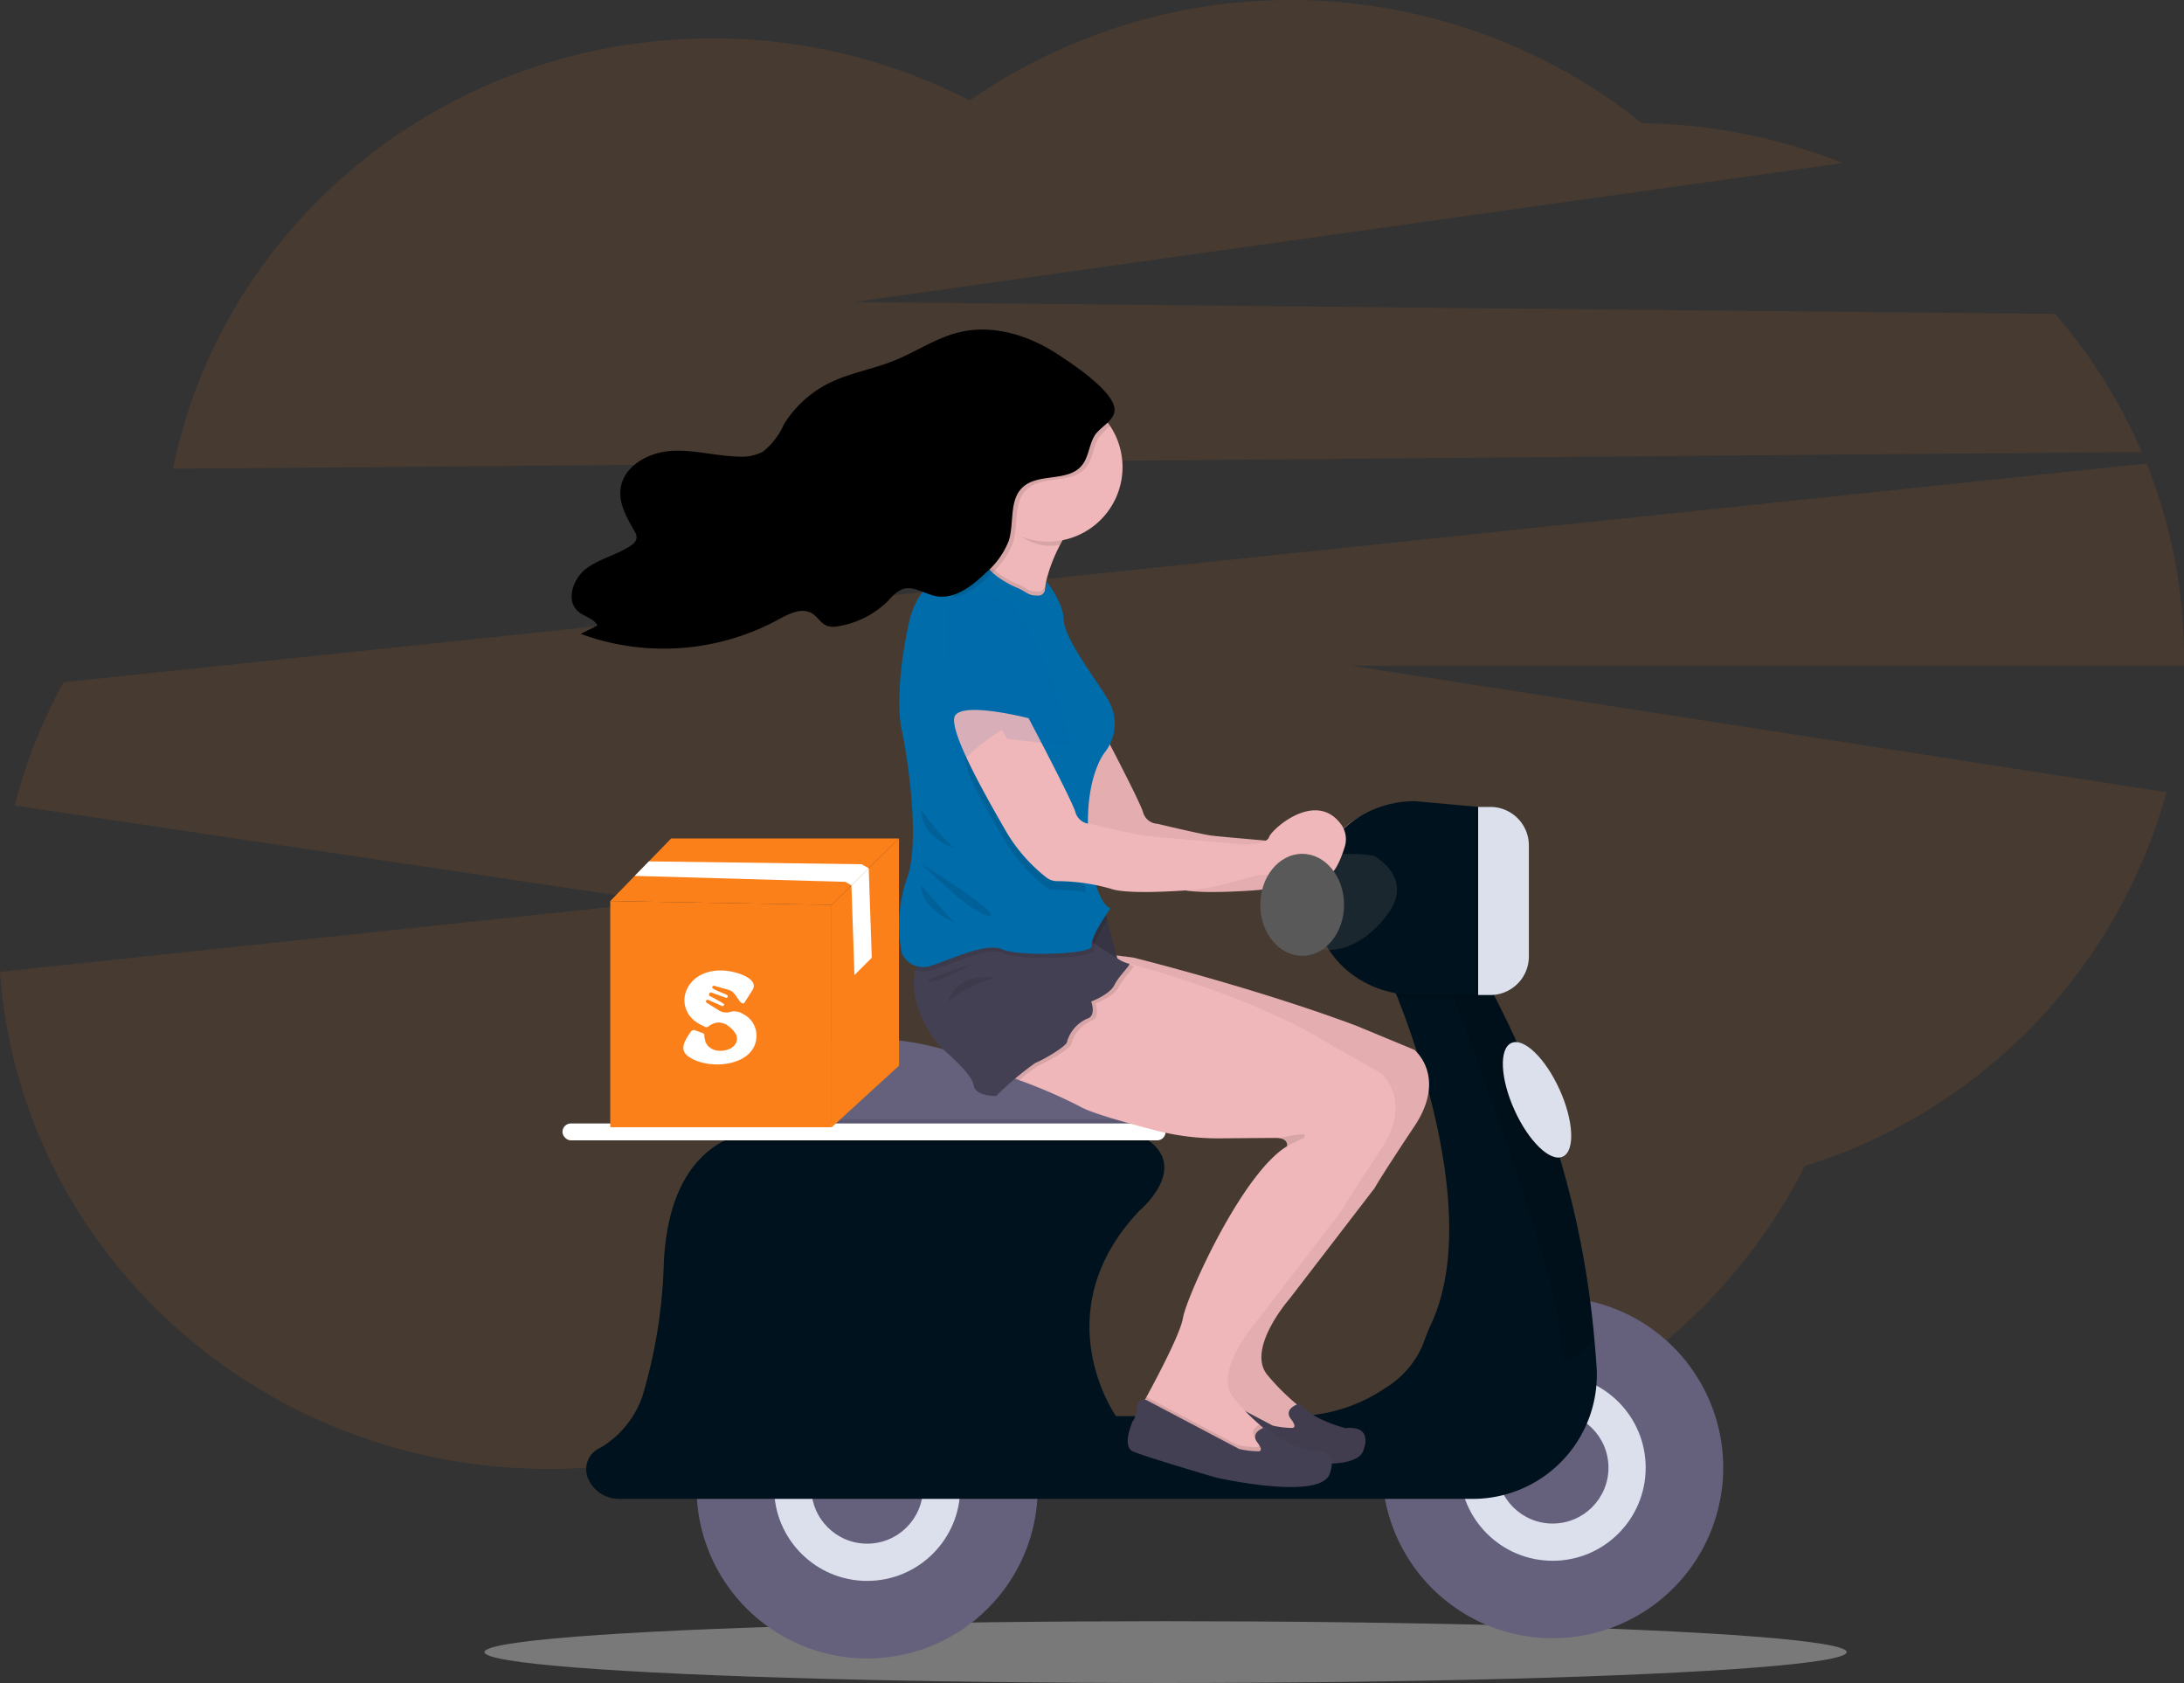 <svg height="167.241" viewBox="0 0 217.083 167.241" width="217.083" xmlns="http://www.w3.org/2000/svg"><rect x="0" y="0" width="217.083" height="167.241" fill="#333333" stroke="none"/><path d="m351.217 90.47a52.869 52.869 0 0 0 -8.609-13.72l-119.467-1.178 98.359-13.814a55.876 55.876 0 0 0 -19.957-3.958 55.935 55.935 0 0 0 -66.817-2.261 55.7 55.7 0 0 0 -25.572-6.165c-26.545 0-48.662 18.385-53.623 42.764z" fill="#fc801a" opacity=".1" transform="translate(-138.335 -45.556)"/><path d="m288.943 288.988a51.648 51.648 0 0 0 -3.722-19.3l-207.05 21.735a52 52 0 0 0 -4.844 12.251l64.121 9.557-65.588 6.969c1.973 27.6 25.632 49.392 54.534 49.392a55.333 55.333 0 0 0 37.564-14.528 55.552 55.552 0 0 0 87.3-15.566 53.9 53.9 0 0 0 35.942-37.145l-81.084-12.576h82.823c0-.263.004-.526.004-.789z" fill="#fc801a" opacity=".1" transform="translate(-71.86 -223.627)"/><ellipse cx="115.855" cy="164.17" fill="#797979" rx="67.701" ry="3.07"/><path d="m622.051 389.662s4.316 8.165 4.651 9.33a1.574 1.574 0 0 0 1.455 1.163s4.3 1.028 5.327 1.165 9.935.89 9.935.89 2.261.07 2.534-.752c.251-.752 4.618-4.7 7.146-1.256a2.514 2.514 0 0 1 .366 2.244c-.464 1.48-1.418 3.829-2.442 2.368-1.439-2.055-3.112-1.478-3.112-.382s-2.3.688-3.054.843c-.411.084-1.825.46-3.048.789a22.2 22.2 0 0 1 -4.341.721c-2.427.158-6.005.29-7.273-.189a19.742 19.742 0 0 0 -5.343-.746 1.757 1.757 0 0 1 -1.042-.374 16.254 16.254 0 0 1 -3.956-4.5c-1.782-3.083-5.446-9.466-5.2-11.316s7.397.002 7.397.002z" fill="#efb7b9" transform="translate(-513.092 -318.29)"/><path d="m622.051 389.662s4.316 8.165 4.651 9.33a1.574 1.574 0 0 0 1.455 1.163s4.3 1.028 5.327 1.165 9.935.89 9.935.89 2.261.07 2.534-.752c.251-.752 4.618-4.7 7.146-1.256a2.514 2.514 0 0 1 .366 2.244c-.464 1.48-1.418 3.829-2.442 2.368-1.439-2.055-3.112-1.478-3.112-.382s-2.3.688-3.054.843c-.411.084-1.825.46-3.048.789a22.2 22.2 0 0 1 -4.341.721c-2.427.158-6.005.29-7.273-.189a19.742 19.742 0 0 0 -5.343-.746 1.757 1.757 0 0 1 -1.042-.374 16.254 16.254 0 0 1 -3.956-4.5c-1.782-3.083-5.446-9.466-5.2-11.316s7.397.002 7.397.002z" opacity=".05" transform="translate(-513.092 -318.29)"/><path d="m833.46 549.993c-1.954 2.125-3.393 2.961-3.325.719.206-6.782-11.714-37.445-11.714-37.445l3.525-.267a91.3 91.3 0 0 1 11.514 36.993z" fill="none" transform="translate(-674.99 -416.933)"/><path d="m842.32 699.4a16.955 16.955 0 0 1 -33.847 1.439c-.025-.275-.043-.551-.051-.822v-.017q-.012-.306-.012-.617a16.955 16.955 0 1 1 33.91 0z" fill="#65617d" transform="translate(-671.037 -553.542)"/><circle cx="154.328" cy="145.847" fill="#dce0ed" r="9.248"/><circle cx="154.328" cy="145.847" fill="#65617d" r="5.549"/><circle cx="86.193" cy="147.847" fill="#65617d" r="16.955"/><circle cx="86.193" cy="147.847" fill="#dce0ed" r="9.248"/><circle cx="86.194" cy="147.847" fill="#65617d" r="5.549"/><path d="m516.418 560.143-40.828.822v-6.018c.366-4.844 5.343-6.544 9.865-7.076a28.316 28.316 0 0 1 10.549.791c8.663 2.294 14.181 2.737 16.9 2.781a2.592 2.592 0 0 1 2.507 2.109c.129.688.257 1.439.376 2.178.09.58.177 1.151.255 1.683.226 1.534.376 2.73.376 2.73z" fill="#65617d" transform="translate(-402.617 -444.494)"/><path d="m492.074 565.859h-84.815a3.34 3.34 0 0 1 -3.093-2 2.32 2.32 0 0 1 1.208-3.073 9.608 9.608 0 0 0 4.176-5.109 50.857 50.857 0 0 0 2.135-13.383c.358-6.755 2.8-10.095 5.446-11.714a10.783 10.783 0 0 1 7.156-1.305l34.389.275a6.609 6.609 0 0 1 1.679 1.1c3.064 2.853-1.4 6.576-1.4 6.576-9.591 10.138-2.331 20.414-2.331 20.414h17.6a16.193 16.193 0 0 0 9.217-2.822 9.285 9.285 0 0 0 3.654-4.195c.271-.736.547-1.469.876-2.181 4.616-10.011-.952-26.3-3.354-32.385-.6-1.515-1-2.4-1-2.4l5.518-.411 3.494-.265h.035a91.374 91.374 0 0 1 11.509 36.993c.09.952.164 1.874.224 2.76a12.331 12.331 0 0 1 -12.321 13.126z" fill="#00121d" transform="translate(-345.701 -416.917)"/><path d="m516.044 588.493h-40.454v-1.683h40.2c.089.569.176 1.141.254 1.683z" opacity=".1" transform="translate(-402.617 -475.574)"/><path d="m511.324 593.145h-42.9a.822.822 0 0 1 -.325-.066 10.783 10.783 0 0 1 7.156-1.305l34.389.275a6.611 6.611 0 0 1 1.68 1.096z" opacity=".1" transform="translate(-396.666 -479.403)"/><rect fill="#fff" height="1.683" rx=".842" width="59.949" x="55.907" y="111.637"/><path d="m833.46 549.993c-1.954 2.125-3.393 2.961-3.325.719.206-6.782-11.714-37.445-11.714-37.445l3.525-.267a91.3 91.3 0 0 1 11.514 36.993z" opacity=".1" transform="translate(-674.99 -416.933)"/><ellipse cx="2.462" cy="6.198" opacity=".1" rx="2.462" ry="6.198" transform="matrix(.911 -.412 .412 .911 147.774 104.865)"/><ellipse cx="2.462" cy="6.198" fill="#dce0ed" rx="2.462" ry="6.198" transform="matrix(.911 -.412 .412 .911 147.98 104.659)"/><path d="m800.6 513v3.22h-6.27a10.8 10.8 0 0 1 -1.743-.14c-.6-1.515-1-2.4-1-2.4l5.518-.411z" opacity=".1" transform="translate(-653.674 -416.933)"/><path d="m772.656 452.2h-6.268c-5.506 0-9.968-4.11-9.968-9.2v-.853c0-5.08 4.462-9.2 9.968-9.2l6.268.569z" fill="#00121d" transform="translate(-625.732 -353.335)"/><path d="m759.151 458.656s3.751 2 1.593 5.395c0 0-2.647 4.34-6.809 3.929l-1.515-9.324s4.98-.463 6.731 0z" fill="#595959" opacity=".3" transform="translate(-622.554 -373.594)"/><path d="m762.56 390.17h1.208a3.827 3.827 0 0 1 3.832 3.83v11.032a3.827 3.827 0 0 1 -3.827 3.827h-1.213z" opacity=".1" transform="translate(-615.842 -309.985)"/><path d="m763.56 390.17h1.208a3.827 3.827 0 0 1 3.832 3.83v11.032a3.827 3.827 0 0 1 -3.827 3.827h-1.213z" fill="#dce0ed" transform="translate(-616.636 -309.985)"/><path d="m618.88 516.236s.968.353 2.261.847a51.181 51.181 0 0 1 5.96 2.579c1.007.633 4.762 1.673 7.573 2.4a24.661 24.661 0 0 0 6.383.787c2.187-.021 4.836-.041 5.567-.041a2.3 2.3 0 0 1 .382.029c.769.127.738.643.719.767v.027c-4.521 2.74-10 15-10.344 17.058-.257 1.541-2.516 5.814-3.629 7.857-.374.684-.617 1.118-.617 1.118l1.371 1.574 3.973 1.782 3.767 1.644a26.542 26.542 0 0 0 4.043 0c.068-.206.068-2.328.068-2.328a11.226 11.226 0 0 1 -1.373-1.044 22.705 22.705 0 0 1 -2.532-2.587c-2.191-2.6 2.193-7.6 2.193-7.6l8.426-10.96s.684-1.233 3.973-6.166 0-7.6 0-7.6l-5.787-2.4c-10.037-3.757-22.144-6.768-22.144-6.768l-.173-.023-2.567-.321z" fill="#efb7b9" transform="translate(-516.459 -412.055)"/><path d="m695.011 715.208s.719.849.181.925a8.955 8.955 0 0 1 -1.952-.23l-8.967-4.727s-.976-.695-1.206.668-.386 1.233-.386 1.233-1.182 2.542 0 3.068 8.28 2.608 8.28 2.608 10.3 2.339 11.279-.36-1.747-2.234-1.747-2.234-3.391-.822-4.548-2.466c-.009 0-1.678.463-.934 1.515z" fill="#444053" transform="translate(-566.729 -574.24)"/><path d="m657.036 516.373-5.787-2.4c-10.038-3.759-22.149-6.773-22.149-6.773l-.173-.023-2.567-.321-7.485 9.376s.968.353 2.261.847a51.19 51.19 0 0 1 5.96 2.579c1.007.633 4.762 1.673 7.573 2.4a24.663 24.663 0 0 0 6.383.787c2.187-.021 4.836-.041 5.567-.041a2.3 2.3 0 0 1 .382.029c.769.127.738.643.719.767v.027c-4.521 2.74-10 15-10.344 17.058-.257 1.541-2.516 5.814-3.629 7.857l-.15.275c-.3-.049-.67.057-.8.834-.232 1.361-.386 1.233-.386 1.233s-1.182 2.542 0 3.068 8.274 2.608 8.274 2.608 10.3 2.339 11.279-.36-1.747-2.234-1.747-2.234-3.391-.822-4.548-2.466a2.273 2.273 0 0 0 -.3.111c-.121-.1-.251-.205-.388-.325a22.71 22.71 0 0 1 -2.532-2.587c-2.191-2.6 2.193-7.6 2.193-7.6l8.426-10.96s.684-1.233 3.973-6.165-.005-7.601-.005-7.601z" opacity=".05" transform="translate(-516.459 -412.055)"/><path d="m585.3 286.9.312.395.175.22 1.089 1.371s2.6.834 4.879 1.375c2.374.561 4.4.806 2.789-.536-1-.832-1.065-2.226-.7-3.72a15.391 15.391 0 0 1 1.307-3.309q.121-.234.24-.456a27.412 27.412 0 0 1 1.693-2.735 48.63 48.63 0 0 0 -4.54-2.789c-1.883-.974-3.428-1.4-2.448.528a4.511 4.511 0 0 1 -.164 3.944c-.045.1-.095.206-.146.314a14.135 14.135 0 0 1 -1.94 2.855 22.527 22.527 0 0 1 -2.546 2.543z" fill="#efb7b9" transform="translate(-489.78 -228.552)"/><path d="m569.1 436.24 1.393 1.272 1.346 5.179h-2.246l-2.481-3.227z" fill="#444053" transform="translate(-460.56 -346.587)"/><path d="m567.11 439.465 1.5 1.95.98 1.276h2.246l-.23-.886-.98-3.773-.136-.52-1.39-1.272-1.9 3.087z" opacity=".1" transform="translate(-460.56 -346.587)"/><path d="m567.11 439.465 1.5 1.95.98 1.276h2.246l-.23-.886-.98-3.773-.136-.52-1.39-1.272-1.9 3.087z" opacity=".1" transform="translate(-460.56 -346.587)"/><path d="m602.64 520.888s.968.354 2.261.847a51.192 51.192 0 0 1 5.96 2.579c1.007.633 4.762 1.673 7.573 2.4a24.662 24.662 0 0 0 6.383.789c2.187-.021 4.836-.041 5.567-.041a2.31 2.31 0 0 1 .382.029c.769.127.738.643.719.767v.027c-4.521 2.74-10 15-10.344 17.058-.257 1.541-2.516 5.814-3.629 7.857-.374.684-.617 1.118-.617 1.118l1.371 1.574 3.971 1.78 3.767 1.644a26.541 26.541 0 0 0 4.042 0c.068-.206.068-2.328.068-2.328a11.22 11.22 0 0 1 -1.373-1.044 22.715 22.715 0 0 1 -2.532-2.587c-2.191-2.6 2.193-7.6 2.193-7.6l8.426-10.96s.684-1.233 3.973-6.165 0-7.6 0-7.6l-5.274-3.015c-8.221-5-19.8-7.877-19.8-7.877l-.173-.023-2.567-.321z" fill="#efb7b9" transform="translate(-503.557 -414.383)"/><path d="m672 722.122 1.371 1.574 3.973 1.782 3.767 1.644a26.541 26.541 0 0 0 4.042 0c.068-.206.068-2.329.068-2.329a11.214 11.214 0 0 1 -1.373-1.044c-.425.228-.908.656-.442 1.317 0 0 .719.847.181.925a8.825 8.825 0 0 1 -1.952-.23l-8.967-4.727-.051-.035z" opacity=".1" transform="translate(-558.662 -582.186)"/><path d="m678.771 726.513s.719.847.179.925a8.772 8.772 0 0 1 -1.952-.232l-8.965-4.727s-.976-.693-1.208.668-.384 1.233-.384 1.233-1.182 2.544 0 3.07 8.272 2.6 8.272 2.6 10.3 2.337 11.277-.36-1.747-2.236-1.747-2.236-3.391-.822-4.546-2.466c.003.012-1.672.47-.926 1.525z" fill="#444053" transform="translate(-553.827 -583.22)"/><path d="m605.3 280.653c1.188.822 3 2.123 4.548 2.123a7.584 7.584 0 0 0 1.192-.095 27.782 27.782 0 0 1 1.934-3.192s-9.043-6.3-6.988-2.261c.679 1.345.014 2.005-.686 3.425z" opacity=".1" transform="translate(-505.67 -228.542)"/><path d="m591.43 242.835a7.386 7.386 0 0 0 3.373 6.207 6.789 6.789 0 0 0 .723.411 7.4 7.4 0 1 0 -4.1-6.622z" fill="#efb7b9" transform="translate(-494.65 -196.41)"/><path d="m602.64 520.888s.968.354 2.261.847a10.894 10.894 0 0 1 1.991-1.531c.754-.275 3.22-1.714 3.153-2.125a3.6 3.6 0 0 1 1.985-2.261c.958-.275.411-1.712.411-1.712s1.85-.684 2.31-1.644 1.87-2.193 1.389-2.123a1.492 1.492 0 0 1 -.584-.228l-2.567-.321z" opacity=".1" transform="translate(-503.557 -414.383)"/><path d="m565.124 506.175s3.153 2.6 3.3 3.767 2.25 1.1 2.25 1.1a31.207 31.207 0 0 1 3.9-3.288c.752-.273 3.22-1.714 3.153-2.125a3.6 3.6 0 0 1 1.985-2.261c.958-.275.411-1.712.411-1.712s1.85-.684 2.31-1.644 1.87-2.193 1.389-2.123a3.483 3.483 0 0 1 -1.12-.532c-.676-.411-1.533-.968-2.232-1.439-.74-.5-1.3-.9-1.3-.9s-.323-.058-.875-.138c-2.982-.432-12.695-1.533-14.949 2.055a5.44 5.44 0 0 0 -.668 1.535c-1.011 3.821 2.446 7.705 2.446 7.705z" fill="#444053" transform="translate(-471.66 -402.136)"/><path d="m573.609 511.37s-3.218 1.817-4.419 1.817 4.419-1.817 4.419-1.817z" opacity=".1" transform="translate(-476.848 -415.638)"/><path d="m583.236 517.966s-4.793 1.611-4.793 2.877-.443-3.391 4.793-2.877z" opacity=".1" transform="translate(-484.325 -420.847)"/><path d="m657.368 482.81-.068.092a.205.205 0 0 0 .068-.092z" opacity=".1" transform="translate(-546.983 -392.948)"/><path d="m585.3 319.616.312.395.175.22 1.089 1.371s2.6.834 4.879 1.375c2.374.561 4.4.806 2.789-.536-1-.832-1.065-2.226-.7-3.72l-.072-.092s.072 1.385-.748 1.412c-1.106.035-1.12-.337-2.139-.767a6.877 6.877 0 0 1 -3.038-2.2 22.528 22.528 0 0 1 -2.546 2.546z" opacity=".1" transform="translate(-489.78 -261.27)"/><path d="m563.39 488.463a2.374 2.374 0 0 0 1.763.041c2.123-.686 5.481-2.339 7.055-1.615 1.262.58 6.344.563 8.221.076.467-.121.734-.271.693-.448a1.234 1.234 0 0 1 .072-.6 11.106 11.106 0 0 1 1.252-2.333l-.136-.52-1.393-1.272-1.9 3.083c-2.982-.432-12.695-1.533-14.949 2.055a5.443 5.443 0 0 0 -.678 1.533z" opacity=".1" transform="translate(-472.373 -392.137)"/><path d="m555.6 356.444a2.331 2.331 0 0 0 2.945 1.233c2.123-.684 5.481-2.339 7.055-1.615s9.113.518 8.907-.372 1.85-3.7 1.85-3.7-1.122-.206-1.817-3.87c-.1-.534-.2-1.143-.273-1.833a23.333 23.333 0 0 1 -.119-4.262c.277-3.966 1.667-5.586 1.667-5.586a4.611 4.611 0 0 0 .273-5.206c-.861-1.58-4.336-5.96-4.384-7.912-.043-1.772-1.737-3.831-1.737-3.831s.072 1.385-.748 1.412c-1.106.035-1.12-.337-2.139-.767-1.5-.633-3.038-1.749-3.138-2.495 0 0-6.281-.314-7.651 6.057s-.89 9.865-.684 10.619 1.985 10.481.547 14.592a14.161 14.161 0 0 0 -.554 7.536z" fill="#006caa" transform="translate(-465.967 -261.721)"/><path d="m591.139 415.192a16.116 16.116 0 0 0 4.451 4.865 30.843 30.843 0 0 1 3.6.24c-.1-.534-.206-1.143-.273-1.833a23.322 23.322 0 0 1 -.119-4.262 1.551 1.551 0 0 1 -.806-.995c-.343-1.165-3.4-6.714-3.4-6.714s-7.15-1.85-7.4 0 2.165 5.616 3.947 8.699z" opacity=".1" transform="translate(-491.268 -331.661)"/><path d="m589.353 389.662s4.316 8.165 4.651 9.33a1.574 1.574 0 0 0 1.455 1.163s4.3 1.028 5.327 1.165 9.941.89 9.941.89 2.261.07 2.534-.752c.251-.752 4.618-4.7 7.146-1.256a2.513 2.513 0 0 1 .366 2.244c-.464 1.48-1.418 3.829-2.442 2.368-1.439-2.055-3.112-1.478-3.112-.382s-2.3.688-3.054.843c-.411.084-1.825.46-3.048.789a22.2 22.2 0 0 1 -4.351.721c-2.427.158-6.005.29-7.273-.189a19.721 19.721 0 0 0 -5.343-.746 1.757 1.757 0 0 1 -1.042-.374 16.255 16.255 0 0 1 -3.954-4.5c-1.782-3.083-5.446-9.466-5.2-11.316s7.399.002 7.399.002z" fill="#efb7b9" transform="translate(-487.112 -318.29)"/><path d="m585.595 333.9a55.326 55.326 0 0 1 3.383 6.577c1.071 2.74 2.372 7.536 2.372 7.536l-6.441-.754-.547-.89s-4.6 2.877-4.051 4.11a10.773 10.773 0 0 1 -1.1-5.343c.138-3.494-.5-9.729 0-11.236s4.869-1.164 6.384 0z" fill="#006caa" opacity=".1" transform="translate(-484.793 -273.843)"/><path d="m566 437s2.723 3.751 3.545 3.853c-.006.009-3.5-.77-3.545-3.853z" opacity=".1" transform="translate(-474.447 -356.552)"/><path d="m566 463s5.138 5.189 6.782 5.241-6.782-5.241-6.782-5.241z" opacity=".1" transform="translate(-474.447 -377.209)"/><path d="m566 473.54s3.288 3.853 3.494 3.853-3.554-1.335-3.494-3.853z" opacity=".1" transform="translate(-474.444 -385.583)"/><path d="m580.33 255.806a4.559 4.559 0 0 0 1.508-.506c.177-.092.351-.2.522-.3a12.344 12.344 0 0 0 1.874-1.541 7.979 7.979 0 0 0 2.279-3.181 5.737 5.737 0 0 0 .193-.888c.234-1.58.037-3.325 1.167-4.4a2.688 2.688 0 0 1 .721-.487c1.6-.762 3.927-.269 5.124-1.644.76-.871.742-2.082 1.326-3.029a6.363 6.363 0 0 1 1.139-1.145 7.4 7.4 0 1 0 -10.2 10.276c-.045.1-.095.206-.146.314a19.6 19.6 0 0 1 -4.486 5.4l.312.395a2.012 2.012 0 0 0 -1.333.736z" opacity=".1" transform="translate(-485.831 -196.34)"/><path d="m447.656 218.489c-1.391 1.595-4.316.666-5.847 2.127-1.344 1.28-.81 3.514-1.358 5.288a7.993 7.993 0 0 1 -2.279 3.181c-1.377 1.34-3.138 2.7-5.021 2.316-1.116-.228-2.209-1.063-3.288-.678a3.845 3.845 0 0 0 -1.321 1.067 9.106 9.106 0 0 1 -5.05 2.612 2.16 2.16 0 0 1 -1.145-.053c-.575-.234-.886-.863-1.41-1.2-1.028-.658-2.347.016-3.414.6a23.887 23.887 0 0 1 -19.623 1.412l1.663-.822c-.353-.721-1.309-.88-1.917-1.408-1.254-1.087-.516-3.262.81-4.258s3.042-1.344 4.414-2.275a1.145 1.145 0 0 0 .59-.775 1.233 1.233 0 0 0 -.224-.686c-.732-1.289-1.541-2.672-1.377-4.145.251-2.261 2.719-3.65 4.986-3.808s4.511.524 6.782.563a4.446 4.446 0 0 0 2.388-.491 7.226 7.226 0 0 0 2.078-2.7 11.03 11.03 0 0 1 4.419-4.073c2.055-1.038 4.382-1.4 6.519-2.261 2.183-.875 4.168-2.261 6.451-2.818 3.315-.822 6.866.253 9.729 2.111 1.379.894 5.783 3.763 5.754 5.6-.023 1.089-1.439 1.679-1.975 2.534-.59.958-.573 2.169-1.334 3.04z" transform="translate(-340.18 -172.175)"/><g opacity=".1" transform="translate(56.823 39.926)"><path d="m421.792 287.846a1.251 1.251 0 0 1 .224.686.7.7 0 0 1 -.072.249 8.666 8.666 0 0 1 -1.334-3.381 13.07 13.07 0 0 0 1.182 2.446z" transform="translate(-415.76 -276.035)"/><path d="m397.452 334c.606.528 1.562.686 1.917 1.408l-.588.292a6.613 6.613 0 0 1 -1.124-.672 1.934 1.934 0 0 1 -.641-1.6 1.765 1.765 0 0 0 .436.572z" transform="translate(-397.01 -314.194)"/><path d="m420.817 260.456c1.067-.588 2.388-1.262 3.414-.6.522.335.834.964 1.41 1.2a2.152 2.152 0 0 0 1.143.053 9.112 9.112 0 0 0 5.052-2.612 3.785 3.785 0 0 1 1.321-1.067c1.073-.384 2.166.45 3.288.678 1.883.384 3.642-.976 5.021-2.316a7.973 7.973 0 0 0 2.277-3.181c.551-1.774.016-4.008 1.361-5.288 1.535-1.461 4.454-.532 5.847-2.127.758-.871.742-2.082 1.326-3.029.493-.8 1.772-1.367 1.952-2.331a1.788 1.788 0 0 1 .228.822c-.023 1.089-1.439 1.679-1.975 2.534-.584.947-.567 2.158-1.326 3.029-1.393 1.595-4.316.666-5.847 2.127-1.344 1.28-.81 3.514-1.361 5.288a7.988 7.988 0 0 1 -2.277 3.181c-1.379 1.34-3.138 2.7-5.021 2.316-1.118-.228-2.211-1.063-3.288-.678a3.807 3.807 0 0 0 -1.321 1.067 9.113 9.113 0 0 1 -5.052 2.612 2.152 2.152 0 0 1 -1.143-.053c-.575-.234-.888-.863-1.41-1.2-1.028-.658-2.347.016-3.414.6a23.887 23.887 0 0 1 -19.623 1.412l1.149-.569a23.932 23.932 0 0 0 18.269-1.868z" transform="translate(-400.498 -239.83)"/></g><path d="m740.219 595.043 1.728-.836v-.327a9.613 9.613 0 0 0 -2.448.388c.77.132.739.651.72.775z" opacity=".1" transform="translate(-612.289 -481.166)"/><ellipse cx="129.433" cy="89.912" fill="#595959" rx="4.164" ry="5.066"/><g fill="#fc801a"><path d="m372.508 405.42-6.694 6.6-22-.384 6.05-6.217z" transform="translate(-283.152 -322.101)"/><path d="m457.574 428v-22.58l-6.694 6.6v22.1z" transform="translate(-368.217 -322.101)"/><path d="m343.81 435.67v22.481h22v-22.1z" transform="translate(-283.152 -346.134)"/></g><path d="m462.478 428.721-.3-8.891-1.72 1.7.3 8.911z" fill="#fff" transform="translate(-375.828 -333.55)"/><path d="m357.062 416.49 21.146.286.711.4-1.72 1.7-.594-.349-20.944-.594z" fill="#fff" transform="translate(-292.566 -330.896)"/><path d="m192.925 146.749c.011 3.019-4.667 3.538-6.725 2.1-1.054-.7-.334-1.687.191-2.474a.382.382 0 0 1 .45-.146l.527.195.137.05a.409.409 0 0 1 .2.1.268.268 0 0 1 .038.168 1.489 1.489 0 0 0 .031.247c.012.065.026.129.039.194a1.131 1.131 0 0 0 .04.163 1.33 1.33 0 0 0 .289.464 1.562 1.562 0 0 0 .928.435 2.2 2.2 0 0 0 1.048-.123 1.389 1.389 0 0 0 .776-.625 1.036 1.036 0 0 0 -.105-1.029 2.345 2.345 0 0 0 -.623-.644 1.653 1.653 0 0 0 -1.1-.373 1.827 1.827 0 0 0 -.874.359.694.694 0 0 1 -.155.091.321.321 0 0 1 -.257-.037c-.061-.031-.121-.062-.182-.091a5.058 5.058 0 0 1 -.552-.3 3.039 3.039 0 0 1 -.566-.466 2.6 2.6 0 0 1 -.635-1.14 2.575 2.575 0 0 1 0-1.247 2.809 2.809 0 0 1 .6-1.15 3.252 3.252 0 0 1 1.164-.849 4.344 4.344 0 0 1 1.695-.343h.108c1.449.008 3.747.79 3.157 1.886l-.832 1.31a.174.174 0 0 1 -.235.058 1.058 1.058 0 0 1 -.265-.227c-.342-.452-.53-.97-1.143-1.118l-1.366-.387a.162.162 0 0 0 -.2.155c-.091.171 1.376.676 1.447.749.182.075.082.369-.11.281-.325-.12-1.059-.381-1.42-.511a.161.161 0 0 0 -.2.086.178.178 0 0 0 .047.261 15.9 15.9 0 0 1 1.41.788.157.157 0 0 1 -.215.195l-1.351-.6a.161.161 0 0 0 -.151.284l1.2.754a1.4 1.4 0 0 0 1.035.182 1.553 1.553 0 0 1 1.4.2 2.367 2.367 0 0 1 1.305 2.125z" fill="#fff" transform="translate(-117.736 -43.842)"/></svg>